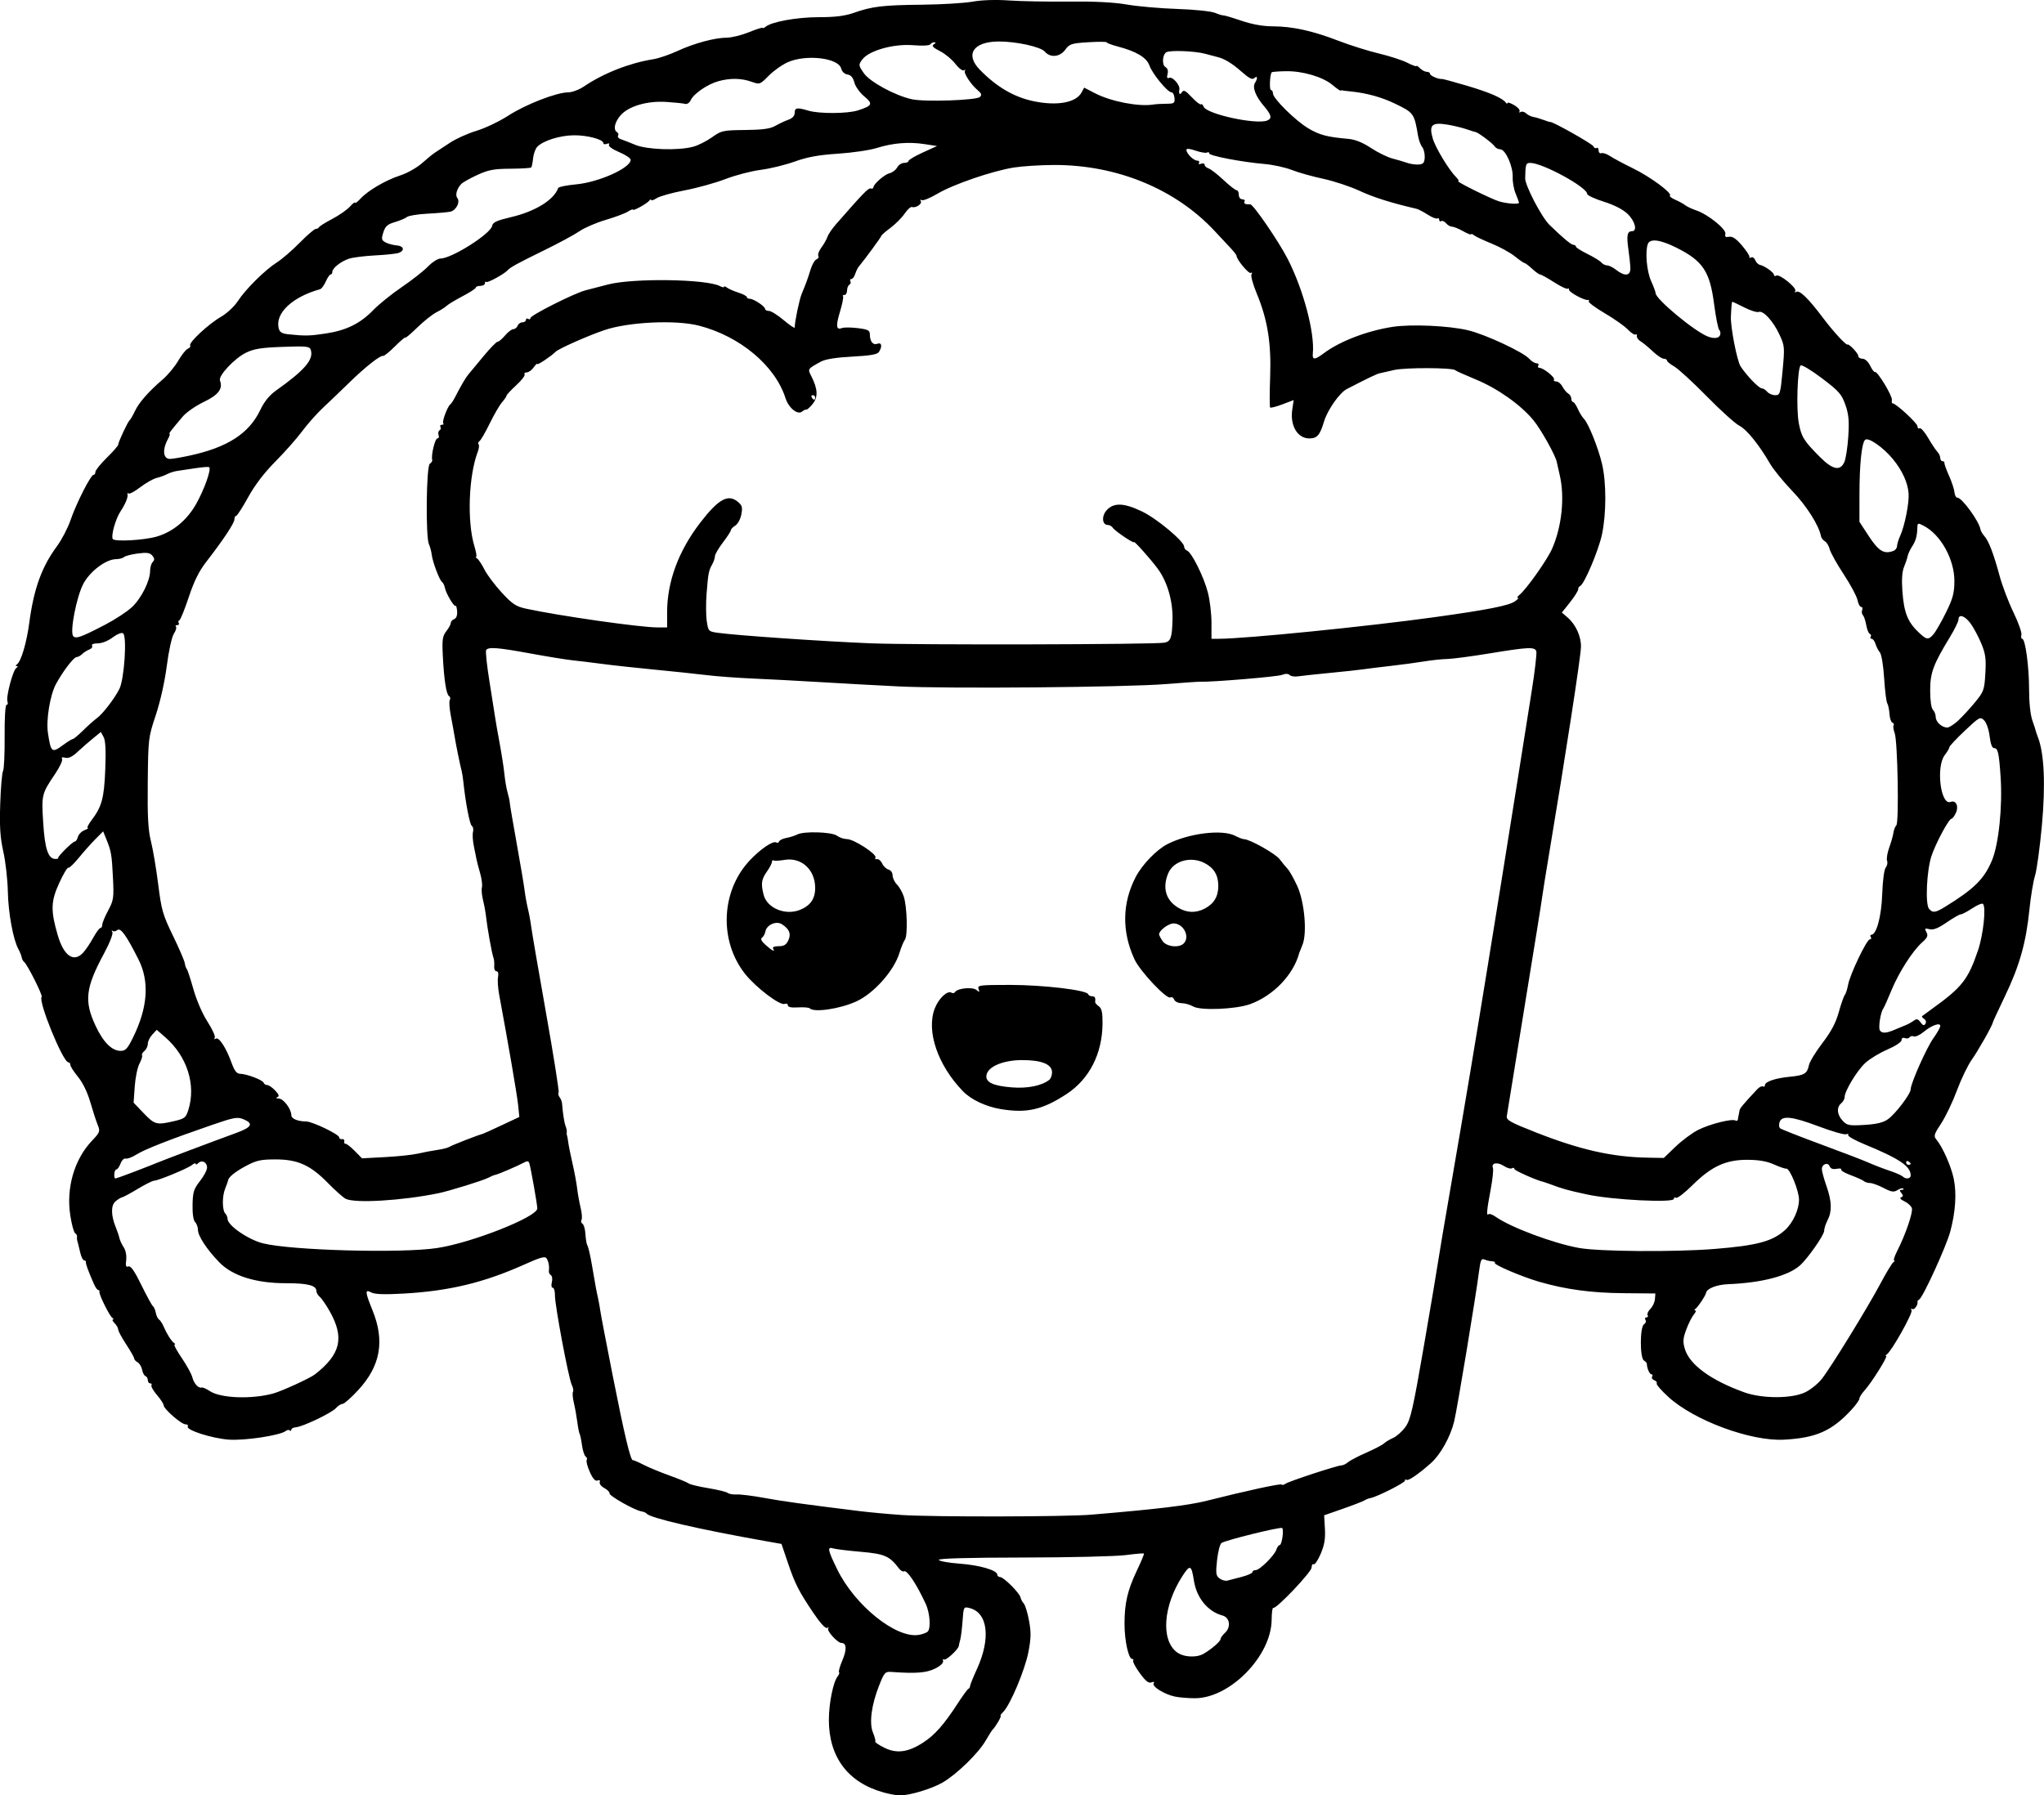 <?xml version="1.0" encoding="UTF-8" standalone="no"?>
<!-- Created with Inkscape (http://www.inkscape.org/) -->

<svg
   width="237.448mm"
   height="208.62mm"
   viewBox="0 0 237.448 208.62"
   version="1.1"
   id="svg5"
   xml:space="preserve"
   xmlns="http://www.w3.org/2000/svg"
   xmlns:svg="http://www.w3.org/2000/svg"><defs
     id="defs2" /><g
     id="layer1"
     transform="translate(11.857,-44.336)"><path
       style="fill:#000000;stroke-width:0.265"
       d="m 90.778,252.609 c -4.119,-1.134 -6.354,-4.108 -6.347,-8.444 0.003,-1.929 0.514,-4.432 1.033,-5.056 0.155,-0.187 0.221,-0.402 0.146,-0.477 -0.075,-0.075 0.101,-0.69 0.39,-1.366 0.531,-1.238 0.494,-2.02 -0.096,-2.02 -0.47,0 -1.782,-1.455 -1.546,-1.714 0.111,-0.122 0.059,-0.141 -0.115,-0.04 -0.202,0.116 -0.791,-0.521 -1.615,-1.744 -1.705,-2.532 -2.128,-3.366 -2.984,-5.894 l -0.717,-2.117 -1.814,-0.321 c -7.771,-1.375 -13.46,-2.69 -13.847,-3.201 -0.076,-0.1 -0.359,-0.22 -0.629,-0.266 -0.803,-0.138 -3.747,-1.806 -3.689,-2.091 0.029,-0.144 -0.243,-0.421 -0.605,-0.615 -0.362,-0.194 -0.6,-0.502 -0.53,-0.686 0.079,-0.207 -0.018,-0.278 -0.256,-0.187 -0.262,0.101 -0.545,-0.213 -0.895,-0.994 -0.281,-0.628 -0.444,-1.249 -0.363,-1.381 0.082,-0.132 0.028,-0.316 -0.119,-0.409 -0.147,-0.093 -0.338,-0.682 -0.425,-1.31 -0.087,-0.627 -0.211,-1.227 -0.276,-1.332 -0.065,-0.105 -0.186,-0.723 -0.27,-1.373 -0.084,-0.65 -0.264,-1.652 -0.401,-2.226 -0.137,-0.574 -0.182,-1.151 -0.101,-1.282 0.081,-0.131 0.018,-0.495 -0.141,-0.808 -0.368,-0.728 -1.975,-9.287 -1.957,-10.426 0.007,-0.473 -0.107,-0.86 -0.253,-0.86 -0.151,0 -0.197,-0.28 -0.105,-0.645 0.089,-0.355 0.039,-0.721 -0.111,-0.814 -0.15,-0.093 -0.255,-0.308 -0.234,-0.479 0.069,-0.555 -0.028,-1.097 -0.26,-1.464 -0.183,-0.288 -0.695,-0.15 -2.576,0.696 -4.688,2.108 -8.721,3.081 -14.019,3.382 -2.231,0.127 -3.365,0.089 -3.765,-0.125 -0.767,-0.411 -0.748,-0.101 0.133,2.073 1.45,3.581 0.926,6.473 -1.682,9.29 -0.804,0.868 -1.609,1.578 -1.789,1.578 -0.18,0 -0.529,0.222 -0.775,0.494 -0.516,0.57 -3.848,2.163 -4.65,2.223 -0.297,0.022 -0.54,0.154 -0.54,0.293 0,0.139 -0.078,0.174 -0.174,0.078 -0.096,-0.096 -0.304,-0.069 -0.463,0.06 -0.636,0.516 -4.797,1.147 -6.639,1.007 -1.977,-0.15 -5.001,-1.125 -4.75,-1.531 0.083,-0.134 -0.034,-0.244 -0.261,-0.244 -0.485,0 -2.525,-1.778 -2.541,-2.214 -0.006,-0.165 -0.358,-0.706 -0.783,-1.203 -0.425,-0.497 -0.71,-1.003 -0.635,-1.124 0.075,-0.122 0.011,-0.222 -0.143,-0.222 -0.154,0 -0.28,-0.169 -0.28,-0.375 0,-0.206 -0.12,-0.415 -0.267,-0.464 -0.147,-0.049 -0.323,-0.38 -0.392,-0.736 -0.069,-0.356 -0.305,-0.748 -0.527,-0.872 -0.221,-0.124 -0.402,-0.328 -0.402,-0.453 0,-0.126 -0.417,-0.861 -0.926,-1.634 -0.509,-0.773 -0.926,-1.549 -0.926,-1.724 0,-0.175 -0.187,-0.505 -0.416,-0.734 -0.229,-0.229 -0.318,-0.418 -0.198,-0.42 0.12,-0.002 0.09,-0.091 -0.066,-0.198 -0.341,-0.234 -1.585,-2.758 -1.498,-3.039 0.034,-0.109 -0.029,-0.198 -0.139,-0.198 -0.11,0 -0.342,-0.327 -0.516,-0.728 -0.676,-1.555 -0.955,-2.323 -0.914,-2.514 0.024,-0.109 -0.067,-0.198 -0.201,-0.198 -0.134,0 -0.336,-0.387 -0.448,-0.86 -0.295,-1.239 -0.294,-1.238 -0.365,-1.455 -0.035,-0.109 -0.044,-0.307 -0.019,-0.439 0.025,-0.132 -0.075,-0.315 -0.222,-0.405 -0.147,-0.091 -0.399,-1.015 -0.56,-2.054 -0.497,-3.204 0.459,-6.515 2.506,-8.677 0.943,-0.997 0.983,-1.105 0.677,-1.852 -0.179,-0.437 -0.565,-1.625 -0.858,-2.641 -0.327,-1.134 -0.877,-2.269 -1.426,-2.938 -0.491,-0.599 -0.893,-1.227 -0.893,-1.393 0,-0.167 -0.104,-0.303 -0.232,-0.303 -0.629,0 -3.547,-7.158 -3.1,-7.604 0.154,-0.154 -1.676,-3.794 -2.044,-4.064 -0.119,-0.087 -0.244,-0.325 -0.277,-0.529 -0.034,-0.204 -0.204,-0.63 -0.379,-0.948 -0.611,-1.11 -1.179,-4.206 -1.23,-6.699 -0.028,-1.382 -0.264,-3.466 -0.524,-4.63 -0.367,-1.641 -0.448,-2.894 -0.36,-5.571 0.062,-1.9 0.209,-3.609 0.326,-3.798 0.117,-0.189 0.2,-1.998 0.185,-4.02 -0.016,-2.156 0.077,-3.676 0.224,-3.676 0.138,0 0.185,-0.169 0.106,-0.377 -0.197,-0.514 0.63,-3.655 1.03,-3.909 0.177,-0.112 0.203,-0.208 0.057,-0.213 -0.165,-0.005 -0.16,-0.081 0.014,-0.202 0.481,-0.336 1.12,-2.49 1.431,-4.825 0.531,-3.978 1.442,-6.499 3.22,-8.91 0.555,-0.753 1.266,-2.122 1.58,-3.043 0.654,-1.919 2.344,-5.246 2.666,-5.246 0.119,0 0.217,-0.153 0.217,-0.341 0,-0.187 0.595,-0.927 1.323,-1.644 0.728,-0.717 1.323,-1.398 1.323,-1.514 0,-0.293 1.122,-2.689 1.335,-2.851 0.096,-0.073 0.371,-0.549 0.611,-1.058 0.472,-1.002 1.561,-2.241 3.254,-3.704 0.589,-0.509 1.392,-1.481 1.783,-2.159 0.391,-0.678 0.893,-1.302 1.114,-1.387 0.221,-0.085 0.341,-0.254 0.265,-0.376 -0.2,-0.324 2.152,-2.511 3.579,-3.328 0.687,-0.393 1.546,-1.194 1.953,-1.819 0.904,-1.391 3.178,-3.642 4.558,-4.514 0.573,-0.362 1.756,-1.383 2.628,-2.269 0.872,-0.886 1.715,-1.611 1.872,-1.611 0.157,0 0.326,-0.089 0.374,-0.198 0.049,-0.109 0.743,-0.543 1.543,-0.963 0.8,-0.421 1.723,-1.064 2.051,-1.43 0.327,-0.366 0.595,-0.57 0.595,-0.453 0,0.117 0.287,-0.097 0.637,-0.476 0.887,-0.957 2.932,-2.149 4.633,-2.701 0.789,-0.256 1.92,-0.895 2.514,-1.421 0.594,-0.526 1.266,-1.075 1.495,-1.22 0.229,-0.146 1.002,-0.655 1.718,-1.132 0.716,-0.477 2.114,-1.11 3.106,-1.405 0.992,-0.296 2.657,-1.089 3.698,-1.762 2.02,-1.307 5.609,-2.702 6.965,-2.708 0.453,-0.002 1.28,-0.313 1.838,-0.692 2.241,-1.521 5.283,-2.717 8.02,-3.153 0.636,-0.101 1.886,-0.524 2.778,-0.939 1.939,-0.902 4.397,-1.569 5.784,-1.569 0.554,0 1.72,-0.289 2.59,-0.643 0.87,-0.354 1.582,-0.577 1.582,-0.497 0,0.08 0.149,0.023 0.331,-0.127 0.707,-0.584 3.656,-1.114 6.199,-1.114 1.906,0 3.011,-0.139 4.068,-0.51 2.118,-0.744 3.357,-0.891 7.923,-0.939 2.256,-0.024 4.89,-0.183 5.854,-0.355 1.083,-0.193 2.7,-0.245 4.233,-0.138 1.364,0.096 4.494,0.153 6.954,0.127 2.974,-0.031 5.236,0.085 6.747,0.347 1.25,0.217 3.88,0.447 5.845,0.512 1.967,0.065 3.929,0.266 4.366,0.448 0.437,0.181 0.873,0.314 0.969,0.295 0.096,-0.019 1.04,0.259 2.097,0.619 1.265,0.43 2.517,0.655 3.661,0.658 2.288,0.006 4.648,0.525 7.639,1.68 1.342,0.518 3.452,1.183 4.688,1.476 1.237,0.294 2.724,0.777 3.305,1.073 0.581,0.297 1.057,0.469 1.057,0.383 0,-0.086 0.187,0.031 0.416,0.259 0.229,0.229 0.586,0.416 0.794,0.416 0.208,0 0.378,0.105 0.378,0.234 0,0.221 0.979,0.644 1.373,0.594 0.1,-0.013 1.407,0.341 2.904,0.785 2.658,0.79 4.125,1.426 4.517,1.959 0.107,0.146 0.196,0.169 0.198,0.051 0.002,-0.117 0.355,-0.006 0.783,0.247 0.429,0.253 0.708,0.576 0.621,0.717 -0.087,0.141 -0.031,0.178 0.125,0.081 0.156,-0.097 0.443,-0.026 0.636,0.158 0.194,0.183 0.576,0.372 0.849,0.419 0.273,0.047 0.809,0.204 1.191,0.349 0.382,0.145 0.726,0.251 0.766,0.235 0.226,-0.092 4.906,2.547 5.014,2.827 0.071,0.185 0.236,0.271 0.366,0.191 0.13,-0.081 0.237,0.049 0.237,0.288 0,0.239 0.149,0.382 0.331,0.318 0.182,-0.064 0.628,0.085 0.992,0.331 0.364,0.246 1.558,0.886 2.654,1.421 2.011,0.982 4.599,2.886 4.312,3.173 -0.086,0.085 0.187,0.302 0.606,0.481 0.419,0.179 0.94,0.464 1.159,0.634 0.218,0.17 0.8,0.444 1.292,0.609 1.359,0.456 3.52,2.2 3.382,2.729 -0.086,0.329 0.024,0.416 0.429,0.338 0.386,-0.074 0.822,0.219 1.491,1.003 0.52,0.609 0.913,1.211 0.873,1.336 -0.04,0.126 0.05,0.153 0.201,0.06 0.15,-0.093 0.362,0.047 0.47,0.311 0.108,0.264 0.354,0.513 0.546,0.552 0.548,0.114 1.635,0.888 1.635,1.164 0,0.137 0.121,0.175 0.269,0.083 0.369,-0.228 2.422,1.435 2.205,1.787 -0.101,0.164 -0.05,0.205 0.123,0.099 0.374,-0.231 1.436,0.805 3.086,3.012 1.155,1.545 2.705,3.233 2.858,3.113 0.16,-0.125 1.249,1.018 1.249,1.312 0,0.186 0.223,0.338 0.496,0.338 0.292,0 0.658,0.334 0.889,0.812 0.216,0.446 0.467,0.774 0.556,0.728 0.27,-0.139 2.044,2.792 1.966,3.248 -0.039,0.233 -0.005,0.411 0.077,0.397 0.33,-0.057 2.894,2.3 2.894,2.66 0,0.213 0.112,0.318 0.25,0.234 0.137,-0.085 0.58,0.414 0.983,1.109 0.403,0.695 0.886,1.421 1.073,1.613 0.187,0.192 0.34,0.52 0.34,0.728 0,0.208 0.119,0.378 0.265,0.378 0.146,0 0.245,0.089 0.221,0.198 -0.024,0.109 0.217,0.78 0.535,1.491 0.318,0.711 0.602,1.574 0.63,1.918 0.029,0.344 0.184,0.626 0.347,0.626 0.519,0 2.512,2.737 2.666,3.661 0.032,0.195 0.236,0.552 0.454,0.794 0.513,0.571 1.082,2.055 1.779,4.638 0.309,1.145 1.032,3.05 1.606,4.233 0.574,1.183 0.991,2.36 0.926,2.615 -0.065,0.255 -0.022,0.463 0.095,0.463 0.36,0 0.796,3.218 0.796,5.875 0,1.538 0.151,2.953 0.386,3.62 0.213,0.602 0.383,1.123 0.378,1.158 -0.004,0.034 0.119,0.398 0.275,0.808 0.724,1.905 0.881,5.494 0.448,10.235 -0.233,2.547 -0.591,5.166 -0.796,5.821 -0.205,0.655 -0.5,2.441 -0.655,3.969 -0.388,3.82 -1.14,6.489 -2.818,9.994 -0.785,1.64 -1.432,3.04 -1.437,3.11 -0.024,0.312 -1.7,3.275 -2.447,4.325 -0.453,0.637 -1.226,2.244 -1.719,3.572 -0.493,1.328 -1.317,3.051 -1.831,3.828 -0.821,1.241 -0.89,1.467 -0.564,1.852 0.725,0.856 1.723,3.105 2.026,4.566 0.354,1.705 0.209,3.875 -0.412,6.174 -0.456,1.689 -3.145,7.575 -3.587,7.852 -0.142,0.089 -0.24,0.208 -0.219,0.265 0.12,0.311 -0.357,1 -0.592,0.854 -0.163,-0.101 -0.199,-0.044 -0.088,0.136 0.184,0.298 -2.298,4.735 -2.869,5.128 -0.155,0.107 -0.195,0.196 -0.089,0.198 0.247,0.005 -1.691,3.098 -2.494,3.982 -0.335,0.369 -0.609,0.804 -0.609,0.967 0,0.163 -0.425,0.754 -0.944,1.314 -2.266,2.443 -4.07,3.243 -7.787,3.453 -3.85,0.218 -10.456,-2.219 -13.461,-4.966 -0.818,-0.747 -1.428,-1.453 -1.356,-1.569 0.072,-0.116 -0.055,-0.282 -0.282,-0.369 -0.227,-0.087 -0.338,-0.278 -0.247,-0.425 0.091,-0.147 0.052,-0.266 -0.085,-0.266 -0.215,0 -0.528,-0.729 -0.53,-1.233 -2.7e-4,-0.089 -0.154,-0.258 -0.342,-0.374 -0.48,-0.297 -0.471,-3.903 0.011,-4.201 0.194,-0.12 0.271,-0.351 0.171,-0.512 -0.1,-0.162 -0.049,-0.294 0.114,-0.294 0.163,0 0.225,-0.115 0.138,-0.255 -0.087,-0.14 0.057,-0.469 0.318,-0.731 0.262,-0.262 0.5,-0.772 0.529,-1.134 l 0.053,-0.658 -3.76,-0.035 c -3.701,-0.034 -6.643,-0.433 -9.714,-1.318 -1.976,-0.569 -5.305,-1.983 -5.173,-2.197 0.059,-0.096 -0.092,-0.182 -0.336,-0.192 -0.244,-0.01 -0.636,-0.102 -0.871,-0.203 -0.352,-0.153 -0.459,0.062 -0.608,1.219 -0.398,3.089 -2.546,16.058 -2.911,17.582 -0.431,1.796 -1.591,3.871 -2.725,4.876 -1.433,1.27 -2.638,2.092 -2.811,1.919 -0.096,-0.096 -0.175,-0.054 -0.175,0.094 0,0.251 -3.328,1.925 -4.043,2.034 -0.177,0.027 -0.476,0.145 -0.665,0.263 -0.188,0.118 -1.319,0.556 -2.514,0.974 l -2.171,0.76 0.088,1.564 c 0.066,1.172 -0.058,1.903 -0.494,2.918 -0.32,0.745 -0.688,1.289 -0.816,1.21 -0.128,-0.079 -0.234,0.088 -0.234,0.371 0,0.523 -4.15,4.89 -4.463,4.697 -0.092,-0.057 -0.174,0.57 -0.183,1.393 -0.044,4.206 -4.842,9.103 -8.919,9.103 -0.774,0 -1.819,-0.087 -2.322,-0.194 -1.218,-0.258 -2.683,-1.167 -2.461,-1.527 0.113,-0.183 0.017,-0.225 -0.266,-0.117 -0.322,0.124 -0.689,-0.169 -1.345,-1.073 -0.496,-0.684 -0.845,-1.335 -0.775,-1.448 0.07,-0.113 0.019,-0.205 -0.112,-0.205 -0.423,0 -0.888,-2.117 -0.89,-4.06 -0.003,-2.42 0.349,-3.936 1.454,-6.248 0.487,-1.02 0.847,-1.894 0.8,-1.942 -0.048,-0.048 -1.012,0.035 -2.143,0.183 -1.131,0.148 -6.491,0.275 -11.912,0.281 -6.447,0.008 -9.826,0.103 -9.768,0.276 0.048,0.146 1.149,0.344 2.447,0.44 2.321,0.172 4.344,0.77 4.344,1.283 0,0.144 0.149,0.265 0.331,0.27 0.419,0.011 2.253,1.847 2.364,2.366 0.046,0.215 0.218,0.536 0.382,0.714 0.164,0.178 0.438,1.074 0.608,1.991 0.251,1.352 0.237,2.044 -0.076,3.663 -0.4,2.067 -2.108,6.125 -2.918,6.934 -0.255,0.255 -0.393,0.463 -0.306,0.463 0.152,0 -0.612,1.318 -0.92,1.587 -0.083,0.073 -0.46,0.668 -0.839,1.323 -0.831,1.439 -3.344,3.881 -4.976,4.833 -1.268,0.741 -3.905,1.528 -5.017,1.499 -0.37,-0.01 -1.208,-0.165 -1.863,-0.346 z m 4.572,-5.769 c 1.372,-0.881 2.447,-2.095 4.058,-4.583 0.565,-0.873 1.117,-1.627 1.226,-1.676 0.109,-0.049 0.198,-0.194 0.198,-0.324 0,-0.13 0.361,-1.024 0.802,-1.988 1.63,-3.559 1.27,-6.548 -0.853,-7.081 -0.69,-0.173 -0.699,-0.156 -0.818,1.478 -0.066,0.909 -0.186,1.891 -0.267,2.182 -0.081,0.291 -0.156,0.62 -0.167,0.73 -0.04,0.401 -1.532,1.772 -1.721,1.582 -0.107,-0.107 -0.155,-0.024 -0.107,0.186 0.053,0.228 -0.335,0.586 -0.97,0.893 -0.998,0.483 -2.234,0.575 -5.022,0.371 -0.731,-0.053 -0.834,0.056 -1.409,1.497 -0.925,2.315 -1.208,4.445 -0.741,5.564 0.209,0.5 0.325,0.963 0.259,1.029 -0.066,0.066 0.39,0.379 1.015,0.696 1.442,0.73 2.767,0.567 4.517,-0.556 z m 32.624,-10.347 c 0.926,-0.54 1.962,-1.442 1.962,-1.707 0,-0.138 0.22,-0.451 0.49,-0.695 0.751,-0.679 0.596,-1.808 -0.28,-2.042 -1.682,-0.449 -2.991,-2.04 -3.302,-4.016 -0.298,-1.893 -0.449,-1.951 -1.368,-0.519 -2.197,3.424 -2.489,7.335 -0.654,8.778 0.773,0.608 2.289,0.705 3.152,0.201 z m -32.055,-2.578 c 0.379,-0.379 0.25,-2.17 -0.231,-3.205 -1.097,-2.363 -2.196,-4.003 -2.541,-3.791 -0.119,0.074 -0.376,-0.076 -0.571,-0.334 -1.097,-1.445 -1.668,-1.694 -4.447,-1.935 -1.486,-0.129 -2.926,-0.306 -3.201,-0.393 -0.71,-0.225 -0.635,0.162 0.469,2.426 2.048,4.2 6.839,8.055 9.474,7.624 0.432,-0.071 0.904,-0.247 1.048,-0.391 z m 36.465,-6.348 c 0.691,-0.18 1.257,-0.431 1.257,-0.557 0,-0.127 0.167,-0.23 0.37,-0.23 0.471,0 2.195,-1.711 2.412,-2.394 0.09,-0.284 0.262,-0.517 0.382,-0.517 0.255,0 0.513,-1.837 0.279,-1.982 -0.245,-0.151 -6.687,1.446 -7.051,1.748 -0.177,0.147 -0.406,1.053 -0.509,2.014 -0.163,1.52 -0.124,1.793 0.298,2.102 0.267,0.195 0.669,0.307 0.895,0.249 0.226,-0.058 0.976,-0.253 1.668,-0.432 z m -17.473,-7.23 c 7.679,-0.643 11.298,-1.079 13.438,-1.621 4.487,-1.135 8.532,-2.014 8.664,-1.882 0.083,0.083 0.281,0.048 0.44,-0.079 0.339,-0.27 6.052,-2.147 6.533,-2.147 0.181,0 0.517,-0.163 0.746,-0.363 0.23,-0.199 1.192,-0.702 2.138,-1.117 0.946,-0.415 1.866,-0.896 2.045,-1.068 0.179,-0.172 0.661,-0.462 1.072,-0.644 0.411,-0.182 1.054,-0.759 1.429,-1.282 0.592,-0.826 0.876,-2.078 2.164,-9.55 0.815,-4.729 1.538,-9.023 1.606,-9.541 0.068,-0.518 0.792,-4.804 1.61,-9.525 1.378,-7.958 2.817,-16.557 4.115,-24.59 0.294,-1.819 0.997,-6.165 1.562,-9.657 0.565,-3.493 1.45,-9.029 1.967,-12.303 0.516,-3.274 1.249,-7.896 1.628,-10.271 0.379,-2.375 0.624,-4.488 0.544,-4.696 -0.198,-0.515 -0.921,-0.481 -5.417,0.257 -2.13,0.35 -4.349,0.642 -4.931,0.651 -0.582,0.008 -1.773,0.133 -2.646,0.277 -0.873,0.144 -2.659,0.384 -3.969,0.533 -1.31,0.149 -2.738,0.326 -3.175,0.392 -0.437,0.066 -2.163,0.253 -3.836,0.415 -1.673,0.162 -3.353,0.343 -3.732,0.401 -0.379,0.058 -0.807,-0.012 -0.952,-0.157 -0.17,-0.17 -0.487,-0.174 -0.898,-0.01 -0.526,0.209 -8.166,0.845 -9.499,0.791 -0.218,-0.009 -2.004,0.113 -3.969,0.272 -4.664,0.376 -25.328,0.556 -31.089,0.271 -2.474,-0.122 -6.582,-0.348 -9.128,-0.502 -2.547,-0.154 -6.059,-0.34 -7.805,-0.413 -1.746,-0.073 -4.187,-0.256 -5.424,-0.406 -1.237,-0.15 -3.975,-0.439 -6.085,-0.641 -2.11,-0.203 -4.789,-0.495 -5.953,-0.651 -1.164,-0.155 -2.712,-0.344 -3.44,-0.419 -0.728,-0.075 -2.92,-0.43 -4.872,-0.788 -3.851,-0.707 -4.933,-0.79 -5.176,-0.397 -0.087,0.14 0.087,1.777 0.387,3.638 0.3,1.861 0.595,3.74 0.658,4.177 0.062,0.437 0.301,1.806 0.531,3.043 0.23,1.237 0.478,2.844 0.551,3.572 0.073,0.728 0.237,1.68 0.365,2.117 0.128,0.437 0.243,0.972 0.255,1.191 0.012,0.218 0.377,2.361 0.81,4.763 0.433,2.401 0.844,4.842 0.913,5.424 0.069,0.582 0.24,1.535 0.381,2.117 0.141,0.582 0.316,1.535 0.389,2.117 0.073,0.582 0.85,5.1 1.726,10.04 0.876,4.94 1.531,9.082 1.455,9.206 -0.076,0.123 -0.025,0.368 0.113,0.543 0.138,0.176 0.266,0.498 0.284,0.716 0.101,1.243 0.268,2.3 0.421,2.672 0.096,0.233 0.154,0.531 0.13,0.661 -0.025,0.131 -0.015,0.297 0.021,0.37 0.036,0.073 0.101,0.43 0.145,0.794 0.044,0.364 0.266,1.471 0.494,2.459 0.228,0.989 0.472,2.299 0.542,2.91 0.07,0.612 0.252,1.626 0.404,2.254 0.152,0.628 0.199,1.266 0.105,1.419 -0.094,0.152 -0.043,0.357 0.115,0.454 0.157,0.097 0.312,0.65 0.344,1.227 0.032,0.578 0.137,1.169 0.235,1.315 0.098,0.146 0.33,1.158 0.516,2.249 0.448,2.626 0.5,2.906 0.708,3.836 0.098,0.437 0.215,1.091 0.261,1.455 0.046,0.364 0.694,3.757 1.442,7.541 1.368,6.926 2.081,9.916 2.349,9.851 0.08,-0.02 0.621,0.212 1.203,0.514 0.582,0.303 1.947,0.869 3.033,1.259 1.086,0.39 2.098,0.808 2.249,0.928 0.151,0.121 1.167,0.366 2.258,0.545 1.091,0.179 2.112,0.428 2.268,0.553 0.156,0.125 0.632,0.207 1.058,0.182 0.426,-0.025 1.847,0.152 3.156,0.393 2.142,0.395 4.488,0.72 11.113,1.541 1.164,0.144 3.367,0.347 4.895,0.451 3.562,0.242 19.002,0.216 22.016,-0.036 z m -10.506,-47.124 c -1.734,-0.29 -3.444,-1.096 -4.39,-2.07 -2.931,-3.019 -4.29,-6.986 -3.289,-9.606 0.454,-1.189 1.473,-2.15 1.96,-1.849 0.142,0.088 0.324,0.052 0.406,-0.08 0.273,-0.442 2.018,-0.618 2.472,-0.248 0.366,0.298 0.402,0.281 0.253,-0.117 -0.16,-0.428 0.119,-0.463 3.657,-0.463 3.849,0 8.904,0.599 9.073,1.074 0.049,0.137 0.257,0.248 0.463,0.248 0.333,0 0.416,0.16 0.357,0.686 -0.01,0.086 0.182,0.303 0.427,0.481 0.34,0.249 0.441,0.725 0.428,2.026 -0.033,3.491 -1.532,6.426 -4.167,8.158 -2.799,1.84 -4.635,2.262 -7.651,1.758 z m 5.622,-3.394 c 0.182,-0.14 0.331,-0.535 0.331,-0.877 0,-0.942 -1.197,-1.43 -3.493,-1.425 -2.215,0.005 -3.985,0.764 -4.13,1.771 -0.117,0.809 0.79,1.233 2.993,1.403 1.789,0.138 3.42,-0.193 4.299,-0.871 z m -27.812,-8.313 c -0.102,-0.102 -0.717,-0.152 -1.367,-0.112 -0.774,0.048 -1.182,-0.035 -1.182,-0.24 0,-0.172 -0.173,-0.246 -0.385,-0.165 -0.543,0.208 -3.349,-1.927 -4.583,-3.488 -3.021,-3.821 -2.812,-9.548 0.479,-13.118 1.239,-1.344 2.761,-2.389 3.139,-2.155 0.136,0.084 0.288,0.03 0.338,-0.12 0.05,-0.15 0.436,-0.335 0.857,-0.411 0.422,-0.076 0.978,-0.252 1.237,-0.391 0.758,-0.406 4.033,-0.309 4.622,0.136 0.282,0.214 0.813,0.392 1.179,0.397 0.802,0.01 3.518,1.779 3.292,2.144 -0.088,0.142 -0.007,0.226 0.181,0.186 0.187,-0.04 0.459,0.188 0.605,0.506 0.145,0.318 0.477,0.635 0.737,0.703 0.265,0.069 0.473,0.368 0.473,0.678 0,0.305 0.224,0.778 0.499,1.052 0.274,0.274 0.631,0.901 0.794,1.394 0.391,1.184 0.482,4.567 0.135,5.024 -0.151,0.198 -0.438,0.896 -0.639,1.551 -0.636,2.075 -2.979,4.703 -5.022,5.631 -1.894,0.86 -4.884,1.303 -5.388,0.799 z m -4.269,-6.959 c -0.096,-0.155 0.176,-0.265 0.652,-0.265 0.619,0 0.89,-0.164 1.126,-0.682 0.344,-0.755 0.134,-1.288 -0.736,-1.865 -0.655,-0.435 -1.781,0.051 -1.929,0.834 -0.054,0.287 -0.234,0.614 -0.399,0.726 -0.202,0.137 -0.058,0.418 0.442,0.86 0.772,0.683 1.127,0.847 0.845,0.392 z m 3.092,-4.473 c 1.232,-0.481 1.803,-1.292 1.803,-2.559 0,-2.131 -1.605,-3.596 -3.572,-3.26 -0.582,0.099 -1.148,0.127 -1.257,0.061 -0.109,-0.066 -0.198,0.015 -0.198,0.178 0,0.164 -0.268,0.677 -0.596,1.14 -0.626,0.885 -0.695,1.396 -0.363,2.683 0.396,1.533 2.496,2.416 4.182,1.757 z m 45.724,11.215 c -0.364,-0.211 -0.976,-0.386 -1.361,-0.388 -0.387,-0.002 -0.77,-0.188 -0.858,-0.418 -0.087,-0.228 -0.281,-0.338 -0.431,-0.246 -0.422,0.261 -3.525,-3.029 -4.173,-4.423 -1.496,-3.222 -1.443,-6.565 0.154,-9.602 0.755,-1.436 2.419,-3.154 3.678,-3.796 2.47,-1.26 6.365,-1.739 7.849,-0.965 0.417,0.217 0.884,0.395 1.037,0.395 0.666,0 3.669,1.691 4.149,2.336 0.29,0.389 0.703,0.891 0.919,1.117 0.216,0.225 0.718,1.118 1.116,1.984 0.852,1.855 1.171,5.504 0.599,6.866 -0.183,0.437 -0.349,0.853 -0.368,0.926 -0.675,2.539 -3.035,4.988 -5.731,5.948 -1.665,0.593 -5.734,0.757 -6.582,0.265 z m -1.111,-7.324 c 0.771,-0.771 -0.018,-2.328 -1.179,-2.328 -0.588,0 -1.679,0.821 -1.679,1.264 0,0.113 0.185,0.47 0.412,0.794 0.459,0.656 1.901,0.815 2.446,0.271 z m 2.431,-4.047 c 1.082,-0.56 1.59,-1.406 1.59,-2.647 0,-1.242 -0.508,-2.088 -1.59,-2.647 -1.609,-0.832 -3.629,-0.26 -4.233,1.198 -0.693,1.673 -0.28,3.108 1.144,3.976 1.01,0.616 2.052,0.657 3.089,0.121 z M 19.869,206.261 c 1.001,-0.272 4.297,-1.784 4.873,-2.235 2.983,-2.337 3.43,-4.25 1.708,-7.312 -0.42,-0.747 -0.942,-1.506 -1.159,-1.686 -0.217,-0.18 -0.395,-0.488 -0.395,-0.683 0,-0.649 -0.997,-0.903 -3.541,-0.903 -3.507,0 -6.211,-0.851 -7.747,-2.439 -1.446,-1.494 -2.47,-3.055 -2.47,-3.763 0,-0.314 -0.149,-0.72 -0.331,-0.902 -0.204,-0.205 -0.317,-0.978 -0.295,-2.027 0.031,-1.471 0.145,-1.834 0.86,-2.737 0.453,-0.572 0.824,-1.279 0.824,-1.57 0,-0.628 -0.607,-0.931 -1.026,-0.512 -0.163,0.163 -0.297,0.199 -0.297,0.079 0,-0.12 -0.189,-0.061 -0.42,0.131 -0.475,0.394 -3.947,1.832 -4.426,1.833 -0.172,2.7e-4 -1.011,0.422 -1.864,0.936 -0.853,0.514 -1.682,0.961 -1.842,0.992 -0.16,0.031 -0.509,0.248 -0.775,0.483 -0.535,0.471 -0.514,1.621 0.054,3.013 0.178,0.437 0.365,0.993 0.414,1.237 0.049,0.244 0.272,0.721 0.494,1.061 0.239,0.365 0.359,0.978 0.293,1.5 -0.086,0.682 -0.026,0.849 0.264,0.738 0.265,-0.102 0.707,0.534 1.501,2.158 0.619,1.266 1.222,2.371 1.341,2.454 0.119,0.084 0.269,0.432 0.335,0.774 0.066,0.342 0.234,0.693 0.374,0.78 0.14,0.086 0.38,0.452 0.535,0.813 0.368,0.86 0.878,1.666 1.208,1.909 0.146,0.107 0.171,0.196 0.056,0.198 -0.115,0.002 0.266,0.703 0.846,1.557 0.58,0.854 1.132,1.861 1.226,2.238 0.182,0.726 0.707,1.3 1.084,1.187 0.124,-0.037 0.552,0.15 0.951,0.416 1.239,0.828 4.831,0.966 7.345,0.282 z m 177.975,-0.14 c 0.625,-0.302 1.492,-1 1.928,-1.55 1.054,-1.331 5.345,-8.311 6.842,-11.13 0.657,-1.237 1.324,-2.336 1.482,-2.443 0.158,-0.107 0.196,-0.196 0.084,-0.198 -0.112,-0.002 0.05,-0.502 0.361,-1.111 0.964,-1.889 1.852,-4.486 1.699,-4.967 -0.08,-0.253 -0.471,-0.613 -0.869,-0.799 -0.439,-0.206 -0.589,-0.388 -0.381,-0.463 0.263,-0.095 0.27,-0.209 0.034,-0.494 -0.237,-0.286 -0.23,-0.371 0.033,-0.371 0.188,0 0.273,-0.068 0.19,-0.151 -0.083,-0.083 -0.386,-0.004 -0.673,0.176 -0.435,0.272 -0.707,0.231 -1.621,-0.246 -0.604,-0.315 -1.309,-0.573 -1.567,-0.573 -0.257,0 -0.581,-0.099 -0.719,-0.221 -0.138,-0.121 -0.818,-0.429 -1.51,-0.684 -0.692,-0.255 -1.202,-0.555 -1.132,-0.667 0.069,-0.112 -0.167,-0.148 -0.524,-0.08 -0.429,0.082 -0.704,-0.015 -0.808,-0.286 -0.2,-0.52 -0.907,-0.27 -0.907,0.321 0,0.244 0.238,1.121 0.529,1.949 0.63,1.791 0.668,2.966 0.131,3.996 -0.217,0.417 -0.395,0.969 -0.395,1.228 0,0.492 -1.922,3.237 -2.825,4.034 -1.37,1.209 -4.437,2.008 -8.309,2.163 -1.349,0.054 -2.506,0.508 -2.584,1.014 -0.049,0.312 -0.922,1.628 -1.224,1.845 -0.149,0.107 -0.163,0.196 -0.031,0.198 0.132,0.002 0.059,0.212 -0.162,0.467 -0.221,0.255 -0.614,1.032 -0.874,1.728 -0.394,1.056 -0.422,1.434 -0.168,2.282 0.549,1.832 3.045,3.65 6.918,5.039 2.069,0.742 5.512,0.738 7.054,-0.009 z M 38.919,189.355 c 4.031,-0.608 11.642,-3.616 11.642,-4.601 0,-0.455 -0.763,-4.764 -0.934,-5.275 -0.081,-0.241 -0.247,-0.262 -0.582,-0.075 -0.668,0.372 -3.039,1.392 -3.368,1.448 -0.152,0.026 -0.514,0.176 -0.805,0.334 -0.58,0.314 -4.557,1.548 -5.821,1.805 -4.254,0.867 -9.727,1.19 -10.766,0.634 -0.3,-0.16 -1.22,-0.982 -2.046,-1.826 -2.036,-2.081 -3.505,-2.743 -6.088,-2.743 -1.723,0 -2.226,0.112 -3.464,0.776 -1.282,0.687 -2.021,1.297 -2.06,1.703 -0.007,0.073 -0.156,0.489 -0.331,0.926 -0.362,0.904 -0.346,2.521 0.029,2.897 0.139,0.139 0.252,0.412 0.252,0.609 0,0.754 2.387,2.405 4.101,2.838 3.29,0.83 16.079,1.179 20.241,0.551 z m 148.351,0.11 c 4.987,-0.401 6.785,-0.882 8.242,-2.206 0.915,-0.831 1.629,-2.389 1.618,-3.53 -0.01,-1.063 -1.086,-3.683 -1.478,-3.599 -0.128,0.027 -0.768,-0.191 -1.423,-0.486 -0.83,-0.373 -1.765,-0.537 -3.087,-0.542 -2.51,-0.009 -4.181,0.76 -6.375,2.935 -0.911,0.903 -1.774,1.57 -1.918,1.481 -0.144,-0.089 -0.262,-0.032 -0.262,0.127 0,0.48 -7.144,0.118 -10.054,-0.51 -2.317,-0.5 -2.87,-0.655 -4.366,-1.221 -0.291,-0.11 -0.589,-0.213 -0.661,-0.228 -0.797,-0.163 -3.44,-1.333 -3.44,-1.522 0,-0.136 -0.124,-0.171 -0.276,-0.077 -0.152,0.094 -0.578,-0.027 -0.947,-0.269 -0.747,-0.489 -1.492,-0.36 -1.269,0.22 0.079,0.206 -0.042,1.355 -0.269,2.553 -0.445,2.347 -0.51,3.098 -0.244,2.832 0.093,-0.093 0.48,0.05 0.86,0.318 1.736,1.222 6.663,3.063 9.645,3.604 2.339,0.424 11.079,0.491 15.704,0.119 z M 3.84,180.45 c 1.177,-0.451 2.377,-0.923 2.668,-1.048 0.621,-0.266 6.676,-2.548 9.062,-3.416 1.825,-0.664 2.06,-1.098 0.86,-1.595 -0.708,-0.293 -1.102,-0.223 -3.638,0.652 -4.909,1.692 -7.818,2.831 -8.787,3.44 -0.515,0.323 -1.084,0.537 -1.265,0.476 -0.181,-0.062 -0.446,0.195 -0.589,0.571 -0.143,0.376 -0.356,0.683 -0.474,0.683 -0.118,0 -0.233,0.238 -0.255,0.529 -0.022,0.291 0.032,0.529 0.12,0.529 0.088,0 1.122,-0.369 2.299,-0.821 z m 206.265,0.46 c 0,-1.058 -1.315,-1.944 -5.358,-3.607 -1.128,-0.464 -1.985,-0.95 -1.904,-1.08 0.081,-0.13 -0.025,-0.171 -0.236,-0.09 -0.21,0.081 -1.667,-0.338 -3.237,-0.93 -3.065,-1.155 -4.246,-1.276 -4.504,-0.463 -0.087,0.275 -0.057,0.589 0.066,0.699 0.124,0.11 2.249,0.947 4.723,1.86 2.474,0.913 4.99,1.879 5.592,2.148 0.602,0.268 1.674,0.681 2.381,0.918 0.708,0.236 1.4,0.537 1.538,0.668 0.379,0.36 0.939,0.287 0.939,-0.122 z m 0,-1.343 c 0,-0.064 -0.119,-0.19 -0.265,-0.28 -0.146,-0.09 -0.265,-0.037 -0.265,0.117 0,0.154 0.119,0.28 0.265,0.28 0.146,0 0.265,-0.052 0.265,-0.117 z M 36.67,178.389 c 0.582,-0.141 1.594,-0.335 2.249,-0.43 0.655,-0.095 1.31,-0.263 1.455,-0.372 0.219,-0.165 3.401,-1.404 3.836,-1.495 0.073,-0.015 1.061,-0.463 2.197,-0.996 l 2.065,-0.969 -0.14,-1.389 c -0.117,-1.163 -1.13,-7.06 -2.203,-12.831 -0.142,-0.763 -0.201,-1.686 -0.131,-2.051 0.078,-0.407 0.005,-0.663 -0.188,-0.663 -0.173,0 -0.288,-0.268 -0.256,-0.595 0.032,-0.327 -0.01,-0.774 -0.092,-0.992 -0.179,-0.471 -0.714,-3.449 -0.856,-4.763 -0.055,-0.509 -0.214,-1.375 -0.353,-1.925 -0.139,-0.549 -0.196,-1.216 -0.127,-1.482 0.07,-0.266 -0.025,-1.007 -0.21,-1.647 -0.185,-0.64 -0.369,-1.342 -0.409,-1.56 -0.04,-0.218 -0.181,-0.914 -0.314,-1.546 -0.133,-0.632 -0.179,-1.388 -0.103,-1.681 0.076,-0.293 0.013,-0.61 -0.14,-0.705 -0.243,-0.15 -0.736,-2.733 -0.991,-5.197 -0.045,-0.437 -0.131,-0.972 -0.191,-1.191 -0.163,-0.595 -0.692,-3.197 -0.834,-4.101 -0.069,-0.437 -0.258,-1.48 -0.422,-2.318 -0.163,-0.838 -0.216,-1.655 -0.117,-1.816 0.099,-0.16 0.056,-0.368 -0.095,-0.461 -0.322,-0.199 -0.59,-1.992 -0.726,-4.847 -0.081,-1.707 -0.014,-2.138 0.418,-2.688 0.283,-0.36 0.515,-0.788 0.515,-0.952 0,-0.164 0.179,-0.366 0.399,-0.45 0.248,-0.095 0.377,-0.438 0.341,-0.906 -0.032,-0.414 -0.111,-0.699 -0.177,-0.633 -0.165,0.165 -1.116,-1.435 -1.242,-2.087 -0.056,-0.291 -0.205,-0.598 -0.331,-0.682 -0.297,-0.197 -1.106,-2.343 -1.204,-3.195 -0.042,-0.364 -0.186,-0.899 -0.32,-1.19 -0.4,-0.868 -0.312,-9.106 0.101,-9.361 0.19,-0.117 0.314,-0.321 0.276,-0.453 -0.148,-0.518 0.328,-2.489 0.601,-2.489 0.159,0 0.223,-0.175 0.141,-0.388 -0.082,-0.214 -0.033,-0.46 0.108,-0.547 0.142,-0.087 0.189,-0.27 0.105,-0.405 -0.084,-0.135 -0.006,-0.246 0.172,-0.246 0.178,0 0.25,-0.075 0.158,-0.166 -0.175,-0.175 0.491,-1.965 0.821,-2.206 0.106,-0.078 0.346,-0.439 0.533,-0.803 0.686,-1.339 1.246,-2.297 1.557,-2.665 0.175,-0.208 0.957,-1.151 1.738,-2.097 0.78,-0.946 1.53,-1.716 1.665,-1.712 0.136,0.004 0.525,-0.323 0.865,-0.728 0.34,-0.404 0.774,-0.735 0.964,-0.735 0.19,0 0.414,-0.179 0.497,-0.397 0.084,-0.218 0.335,-0.397 0.557,-0.397 0.223,0 0.405,-0.126 0.405,-0.28 0,-0.154 0.119,-0.207 0.265,-0.117 0.146,0.09 0.265,0.044 0.265,-0.102 0,-0.316 5.078,-2.875 6.373,-3.212 0.497,-0.129 1.677,-0.436 2.623,-0.682 2.939,-0.763 11.473,-0.639 13.022,0.19 0.26,0.139 0.472,0.174 0.472,0.079 0,-0.096 0.149,-0.056 0.331,0.088 0.182,0.144 0.777,0.406 1.323,0.582 0.546,0.176 0.992,0.41 0.992,0.52 0,0.11 0.152,0.2 0.339,0.2 0.449,0 1.778,0.88 1.778,1.177 0,0.129 0.201,0.234 0.446,0.234 0.245,0 1.019,0.483 1.72,1.074 0.701,0.591 1.274,0.978 1.275,0.86 0.005,-0.698 0.535,-3.246 0.814,-3.918 0.182,-0.437 0.351,-0.853 0.375,-0.926 0.025,-0.073 0.115,-0.311 0.201,-0.529 0.086,-0.218 0.296,-0.852 0.467,-1.408 0.171,-0.556 0.477,-1.074 0.68,-1.152 0.203,-0.078 0.296,-0.259 0.207,-0.404 -0.089,-0.144 0.073,-0.58 0.361,-0.97 0.288,-0.389 0.601,-0.943 0.695,-1.232 0.095,-0.288 0.537,-0.941 0.982,-1.45 3.193,-3.649 3.763,-4.238 4.044,-4.174 0.174,0.04 0.312,-0.007 0.308,-0.105 -0.016,-0.37 1.26,-1.505 1.862,-1.656 0.346,-0.087 0.755,-0.395 0.91,-0.684 0.155,-0.289 0.515,-0.526 0.801,-0.526 0.286,0 0.52,-0.103 0.52,-0.228 0,-0.126 0.744,-0.567 1.654,-0.98 l 1.654,-0.752 -1.455,-0.224 c -1.839,-0.284 -3.697,-0.132 -5.556,0.455 -0.8,0.252 -2.824,0.549 -4.498,0.659 -2.261,0.149 -3.553,0.384 -5.027,0.915 -1.091,0.393 -2.87,0.827 -3.952,0.964 -1.082,0.137 -2.919,0.617 -4.082,1.065 -1.163,0.449 -3.301,1.042 -4.752,1.318 -1.45,0.276 -2.917,0.686 -3.26,0.911 -0.343,0.224 -0.625,0.316 -0.627,0.204 -0.002,-0.112 -0.091,-0.085 -0.198,0.06 -0.251,0.342 -1.914,1.269 -1.914,1.067 0,-0.084 -0.268,0.018 -0.595,0.227 -0.327,0.209 -1.486,0.642 -2.575,0.962 -1.089,0.32 -2.458,0.911 -3.044,1.314 -0.585,0.403 -2.433,1.401 -4.106,2.218 -2.992,1.461 -3.971,1.995 -4.232,2.309 -0.341,0.41 -2.342,1.512 -2.484,1.369 -0.089,-0.089 -0.161,-0.022 -0.161,0.147 0,0.17 -0.238,0.309 -0.529,0.309 -0.291,0 -0.53,0.089 -0.53,0.198 -5.3e-4,0.109 -0.684,0.556 -1.519,0.992 -0.835,0.437 -1.679,0.945 -1.876,1.131 -0.197,0.185 -0.734,0.525 -1.193,0.756 -0.459,0.23 -1.46,1.027 -2.224,1.771 -0.764,0.744 -1.389,1.27 -1.389,1.169 0,-0.1 -0.533,0.351 -1.185,1.003 -0.652,0.652 -1.277,1.155 -1.389,1.118 -0.309,-0.102 -2.124,1.332 -3.933,3.106 -0.89,0.873 -2.23,2.157 -2.978,2.853 -0.748,0.696 -1.861,1.945 -2.474,2.774 -0.613,0.83 -2.013,2.415 -3.111,3.523 -1.31,1.321 -2.404,2.756 -3.183,4.171 -0.653,1.186 -1.278,2.157 -1.389,2.157 -0.111,0 -0.202,0.185 -0.202,0.411 0,0.432 -1.299,2.389 -3.275,4.936 -0.834,1.075 -1.42,2.258 -2.031,4.101 -0.472,1.424 -0.96,2.63 -1.085,2.678 -0.125,0.049 -0.159,0.198 -0.077,0.331 0.082,0.133 0.004,0.242 -0.175,0.242 -0.178,0 -0.244,0.08 -0.147,0.177 0.098,0.098 -0.013,0.467 -0.245,0.822 -0.239,0.365 -0.595,1.982 -0.82,3.725 -0.235,1.819 -0.758,4.165 -1.279,5.727 -0.867,2.602 -0.882,2.732 -0.935,7.805 -0.042,4.021 0.041,5.539 0.376,6.879 0.236,0.946 0.615,3.197 0.841,5.001 0.373,2.976 0.532,3.53 1.712,5.953 0.715,1.469 1.335,2.91 1.376,3.201 0.042,0.291 0.143,0.589 0.225,0.661 0.082,0.073 0.43,1.127 0.772,2.343 0.361,1.283 1.05,2.873 1.641,3.787 0.56,0.867 0.938,1.706 0.84,1.865 -0.106,0.171 -0.056,0.213 0.123,0.102 0.364,-0.225 1.199,1.059 1.833,2.816 0.333,0.924 0.594,1.26 0.986,1.268 0.779,0.017 2.629,0.718 2.735,1.037 0.05,0.151 0.239,0.274 0.42,0.274 0.181,0 0.596,0.285 0.923,0.633 0.443,0.471 0.505,0.669 0.245,0.773 -0.206,0.082 -0.128,0.148 0.188,0.161 0.547,0.021 1.446,1.233 1.446,1.949 0,0.396 0.75,0.707 1.72,0.714 0.723,0.005 3.836,1.502 3.836,1.844 0,0.152 0.149,0.246 0.331,0.21 0.182,-0.036 0.301,0.083 0.265,0.265 -0.036,0.182 0.023,0.304 0.132,0.272 0.109,-0.032 0.587,0.335 1.061,0.817 l 0.863,0.876 2.709,-0.145 c 1.49,-0.08 3.185,-0.261 3.767,-0.402 z m 146.12,-0.812 c 0.749,-0.722 1.933,-1.6 2.63,-1.951 1.364,-0.687 3.937,-1.333 4.333,-1.088 0.133,0.082 0.257,0.024 0.276,-0.13 0.018,-0.154 0.063,-0.399 0.099,-0.545 0.036,-0.146 0.081,-0.38 0.099,-0.52 0.029,-0.225 0.501,-0.785 2.063,-2.449 0.235,-0.25 0.529,-0.392 0.654,-0.315 0.125,0.077 0.227,0.011 0.227,-0.147 0,-0.408 1.216,-0.819 2.91,-0.982 1.68,-0.162 1.996,-0.355 2.205,-1.348 0.083,-0.397 0.79,-1.555 1.569,-2.574 1.012,-1.323 1.553,-2.344 1.893,-3.572 0.262,-0.946 0.576,-1.844 0.698,-1.995 0.122,-0.151 0.294,-0.682 0.382,-1.179 0.211,-1.196 2.167,-5.292 2.527,-5.292 0.155,0 0.209,-0.119 0.119,-0.265 -0.09,-0.146 -0.067,-0.266 0.051,-0.268 0.61,-0.009 1.18,-2.129 1.271,-4.724 0.055,-1.564 0.228,-2.872 0.409,-3.09 0.173,-0.208 0.243,-0.563 0.157,-0.788 -0.086,-0.225 0.025,-0.912 0.247,-1.525 0.222,-0.613 0.443,-1.391 0.49,-1.729 0.047,-0.338 0.199,-0.727 0.338,-0.866 0.325,-0.325 0.155,-9.803 -0.193,-10.717 -0.142,-0.374 -0.198,-0.779 -0.123,-0.9 0.075,-0.121 0.011,-0.261 -0.141,-0.312 -0.152,-0.051 -0.305,-0.507 -0.339,-1.015 -0.034,-0.507 -0.151,-1.064 -0.26,-1.238 -0.109,-0.173 -0.271,-1.483 -0.36,-2.91 -0.09,-1.45 -0.307,-2.77 -0.492,-2.992 -0.182,-0.218 -0.412,-0.665 -0.512,-0.992 -0.1,-0.327 -0.299,-0.595 -0.444,-0.595 -0.144,0 -0.195,-0.109 -0.113,-0.242 0.082,-0.133 0.036,-0.282 -0.103,-0.331 -0.139,-0.049 -0.325,-0.505 -0.413,-1.015 -0.088,-0.509 -0.264,-1.03 -0.39,-1.157 -0.126,-0.127 -0.166,-0.395 -0.089,-0.595 0.077,-0.201 0.023,-0.365 -0.12,-0.365 -0.143,0 -0.332,-0.36 -0.42,-0.799 -0.088,-0.44 -0.809,-1.785 -1.602,-2.989 -0.793,-1.205 -1.523,-2.513 -1.623,-2.908 -0.099,-0.395 -0.353,-0.815 -0.564,-0.933 -0.211,-0.118 -0.416,-0.385 -0.455,-0.592 -0.239,-1.265 -1.674,-3.527 -3.33,-5.25 -1.038,-1.079 -2.202,-2.508 -2.587,-3.175 -1.268,-2.197 -2.708,-3.976 -3.576,-4.417 -0.47,-0.239 -2.164,-1.769 -3.765,-3.4 -1.601,-1.631 -3.297,-3.189 -3.77,-3.463 -0.473,-0.274 -0.86,-0.591 -0.86,-0.705 0,-0.114 -0.168,-0.208 -0.374,-0.208 -0.206,0 -0.783,-0.387 -1.282,-0.86 -0.499,-0.473 -1.135,-0.998 -1.412,-1.166 -0.277,-0.168 -0.471,-0.445 -0.431,-0.615 0.04,-0.17 -0.027,-0.248 -0.148,-0.173 -0.121,0.075 -0.524,-0.184 -0.895,-0.576 -0.371,-0.392 -1.576,-1.242 -2.679,-1.89 -1.102,-0.648 -1.944,-1.276 -1.87,-1.396 0.074,-0.119 0.036,-0.189 -0.084,-0.155 -0.363,0.103 -2.202,-0.883 -2.202,-1.182 0,-0.153 -0.071,-0.208 -0.157,-0.121 -0.086,0.086 -0.795,-0.251 -1.575,-0.75 -0.78,-0.499 -1.514,-0.907 -1.631,-0.907 -0.118,0 -0.535,-0.298 -0.927,-0.661 -0.392,-0.364 -0.785,-0.661 -0.873,-0.661 -0.088,0 -0.599,-0.354 -1.137,-0.786 -0.538,-0.432 -1.751,-1.099 -2.696,-1.482 -0.945,-0.383 -1.867,-0.817 -2.049,-0.966 -0.182,-0.149 -0.331,-0.199 -0.331,-0.11 0,0.088 -0.42,-0.076 -0.934,-0.364 -0.514,-0.289 -1.094,-0.525 -1.291,-0.525 -0.196,0 -0.504,-0.177 -0.683,-0.394 -0.18,-0.217 -0.433,-0.329 -0.562,-0.249 -0.129,0.08 -0.235,0.012 -0.235,-0.151 0,-0.163 -0.099,-0.235 -0.22,-0.16 -0.121,0.075 -0.627,-0.126 -1.124,-0.447 -0.497,-0.321 -1.083,-0.625 -1.301,-0.676 -2.909,-0.674 -4.978,-1.327 -6.615,-2.088 -1.091,-0.507 -2.996,-1.137 -4.233,-1.4 -1.237,-0.263 -2.869,-0.722 -3.626,-1.02 -0.757,-0.299 -2.186,-0.612 -3.175,-0.696 -2.653,-0.226 -6.428,-0.951 -6.428,-1.236 0,-0.136 -0.111,-0.179 -0.247,-0.095 -0.136,0.084 -0.731,-0.014 -1.323,-0.218 -0.696,-0.24 -1.076,-0.272 -1.076,-0.092 0,0.421 0.826,1.247 1.247,1.247 0.204,0 0.299,0.118 0.21,0.262 -0.093,0.15 0.013,0.194 0.249,0.104 0.226,-0.087 0.411,-0.034 0.411,0.117 0,0.151 0.208,0.344 0.463,0.428 0.255,0.084 1.032,0.687 1.728,1.341 0.695,0.653 1.38,1.188 1.521,1.188 0.141,0 0.257,0.238 0.257,0.529 0,0.303 0.176,0.529 0.412,0.529 0.227,0 0.339,0.119 0.249,0.265 -0.139,0.225 0.144,0.359 0.668,0.316 0.332,-0.028 3.264,4.242 4.326,6.299 1.83,3.545 3.189,8.644 2.944,11.046 -0.077,0.76 0.223,0.751 1.273,-0.036 1.859,-1.393 4.987,-2.598 7.957,-3.064 2.164,-0.34 6.593,-0.142 8.812,0.393 2.03,0.49 6.384,2.52 7.099,3.31 0.259,0.286 0.638,0.521 0.843,0.521 0.204,0 0.298,0.119 0.208,0.265 -0.09,0.146 -0.033,0.265 0.127,0.265 0.459,0 1.851,1.118 1.699,1.365 -0.076,0.122 0.044,0.223 0.266,0.223 0.222,0 0.544,0.268 0.716,0.595 0.172,0.327 0.474,0.691 0.671,0.807 0.197,0.116 0.358,0.384 0.358,0.595 0,0.211 0.09,0.384 0.2,0.384 0.11,0 0.359,0.36 0.554,0.8 0.195,0.44 0.513,0.958 0.707,1.152 0.523,0.523 1.665,3.368 2.11,5.257 0.507,2.149 0.504,5.749 -0.007,8.175 -0.389,1.848 -2.071,5.821 -2.543,6.004 -0.125,0.049 -0.229,0.227 -0.23,0.397 -0.001,0.17 -0.427,0.843 -0.946,1.496 l -0.944,1.187 0.657,0.566 c 0.952,0.819 1.584,2.195 1.564,3.41 -0.018,1.142 -1.793,12.659 -3.771,24.474 -0.304,1.819 -0.61,3.724 -0.68,4.233 -0.069,0.509 -0.357,2.355 -0.64,4.101 -0.618,3.82 -3.397,20.941 -3.524,21.713 -0.078,0.476 0.357,0.722 3.37,1.907 5.15,2.026 8.851,2.862 13,2.937 l 1.868,0.034 1.362,-1.313 z m 24.668,-3.185 c 0.886,-0.631 2.646,-2.949 2.646,-3.485 0,-0.682 1.849,-4.835 2.649,-5.951 0.435,-0.606 0.79,-1.239 0.79,-1.407 0,-0.438 -1.033,-0.065 -1.955,0.707 -0.421,0.352 -0.923,0.579 -1.116,0.505 -0.193,-0.074 -0.419,-0.026 -0.501,0.107 -0.082,0.133 -0.324,0.174 -0.538,0.092 -0.232,-0.089 -0.388,0.006 -0.388,0.236 0,0.221 -0.707,0.689 -1.654,1.096 -0.91,0.391 -2.07,1.099 -2.58,1.574 -0.957,0.893 -2.381,3.256 -2.381,3.95 0,0.217 -0.179,0.543 -0.397,0.724 -0.563,0.467 -0.492,1.32 0.17,2.024 0.515,0.548 0.746,0.592 2.533,0.484 1.411,-0.085 2.18,-0.27 2.721,-0.656 z m -199.09,0.216 c 1.233,-0.287 1.374,-0.399 1.661,-1.319 0.904,-2.897 -0.148,-6.209 -2.674,-8.414 l -1.004,-0.876 -0.518,0.556 c -0.285,0.306 -0.518,0.784 -0.518,1.063 0,0.279 -0.177,0.655 -0.394,0.835 -0.217,0.18 -0.342,0.411 -0.278,0.514 0.064,0.103 -0.071,0.536 -0.3,0.962 -0.229,0.426 -0.475,1.621 -0.548,2.655 l -0.132,1.88 1.178,1.229 c 1.274,1.33 1.497,1.388 3.526,0.916 z m -4.791,-9.675 c 1.74,-3.518 1.955,-6.538 0.648,-9.126 -1.419,-2.81 -2.072,-3.715 -2.455,-3.397 -0.187,0.155 -0.437,0.193 -0.556,0.086 -0.119,-0.108 -0.129,-0.044 -0.022,0.142 0.113,0.197 -0.295,1.247 -0.977,2.514 -2.136,3.965 -2.315,5.498 -0.978,8.361 0.901,1.929 1.885,2.918 2.915,2.933 0.559,0.008 0.8,-0.248 1.425,-1.512 z m 204.732,-0.973 c 0.478,-0.208 1.047,-0.445 1.266,-0.527 0.218,-0.083 0.602,-0.297 0.853,-0.476 0.377,-0.27 0.519,-0.241 0.82,0.171 0.275,0.376 0.414,0.416 0.57,0.163 0.12,-0.194 0.056,-0.427 -0.15,-0.555 -0.196,-0.121 -0.301,-0.27 -0.232,-0.33 0.069,-0.06 0.604,-0.453 1.189,-0.874 3.425,-2.461 4.152,-3.386 5.286,-6.721 0.63,-1.851 0.977,-5.061 0.589,-5.449 -0.1,-0.1 -0.659,0.132 -1.241,0.518 -0.582,0.385 -1.183,0.7 -1.335,0.7 -0.152,0 -0.893,0.424 -1.645,0.942 -0.988,0.679 -1.542,0.898 -1.992,0.785 -0.547,-0.137 -0.59,-0.095 -0.354,0.346 0.218,0.408 0.125,0.631 -0.494,1.182 -1.125,1.002 -2.723,3.502 -3.585,5.609 -0.417,1.019 -0.845,1.971 -0.95,2.117 -0.303,0.419 -0.574,2.186 -0.382,2.496 0.236,0.382 0.752,0.354 1.788,-0.096 z m -210.485,-8.949 c 0.295,-0.327 0.814,-1.101 1.153,-1.72 0.339,-0.618 0.713,-1.124 0.832,-1.124 0.119,0 0.216,-0.172 0.216,-0.383 0,-0.211 0.308,-0.955 0.683,-1.654 0.632,-1.176 0.674,-1.459 0.558,-3.784 -0.136,-2.722 -0.201,-3.103 -0.767,-4.49 l -0.375,-0.919 -0.911,0.919 c -0.501,0.505 -1.37,1.483 -1.932,2.173 -0.562,0.69 -1.105,1.202 -1.208,1.139 -0.103,-0.064 -0.579,0.741 -1.059,1.789 -0.968,2.114 -0.998,3.183 -0.17,6.032 0.711,2.445 1.88,3.24 2.978,2.024 z m 216.272,-5.303 c 3.378,-2.078 4.546,-3.235 5.449,-5.392 0.789,-1.885 1.241,-6.277 1.003,-9.744 -0.192,-2.805 -0.309,-3.307 -0.768,-3.307 -0.215,0 -0.403,-0.511 -0.505,-1.375 -0.093,-0.782 -0.367,-1.579 -0.635,-1.848 -0.454,-0.454 -0.544,-0.405 -2.255,1.208 -0.981,0.924 -1.785,1.786 -1.789,1.914 -0.003,0.128 -0.239,0.531 -0.523,0.895 -1.056,1.35 -0.497,5.905 0.67,5.457 0.617,-0.237 0.972,0.485 0.619,1.26 -0.173,0.38 -0.403,0.691 -0.512,0.691 -0.309,0 -1.847,2.864 -2.335,4.348 -0.552,1.679 -0.734,5.573 -0.285,6.114 0.425,0.512 0.735,0.475 1.866,-0.221 z M -5.098,144.043 c -0.131,-0.131 1.682,-1.931 1.945,-1.931 0.114,0 0.269,-0.238 0.345,-0.528 0.076,-0.291 0.417,-0.64 0.758,-0.777 0.341,-0.137 0.517,-0.256 0.39,-0.265 -0.126,-0.009 0.064,-0.404 0.422,-0.877 1.211,-1.596 1.474,-2.563 1.609,-5.898 0.089,-2.204 0.03,-3.37 -0.19,-3.782 l -0.319,-0.595 -0.911,0.741 c -0.501,0.407 -1.309,1.113 -1.795,1.568 -0.608,0.569 -1.055,0.782 -1.43,0.684 -0.345,-0.09 -0.482,-0.04 -0.373,0.138 0.095,0.154 -0.255,0.917 -0.779,1.695 -1.598,2.373 -1.617,2.451 -1.413,5.712 0.191,3.06 0.579,4.214 1.418,4.214 0.231,0 0.376,-0.044 0.323,-0.097 z m 0.626,-13.176 c 0.493,-0.364 0.978,-0.661 1.079,-0.661 0.1,0 0.643,-0.454 1.205,-1.008 0.563,-0.555 1.264,-1.18 1.558,-1.389 0.684,-0.487 2.037,-2.236 2.635,-3.404 0.582,-1.137 0.914,-6.185 0.427,-6.487 -0.174,-0.108 -0.709,0.11 -1.209,0.491 -0.523,0.399 -1.242,0.684 -1.724,0.684 -0.488,0 -0.759,0.109 -0.662,0.266 0.091,0.147 -0.051,0.348 -0.315,0.448 -0.264,0.1 -0.637,0.337 -0.829,0.527 -0.192,0.19 -0.49,0.35 -0.661,0.356 -0.331,0.011 -1.58,1.648 -2.38,3.118 -0.691,1.271 -1.17,4.171 -0.94,5.696 0.346,2.298 0.447,2.374 1.817,1.363 z m 220.144,-2.849 c 0.503,-0.476 1.382,-1.435 1.952,-2.132 0.968,-1.183 1.045,-1.404 1.155,-3.314 0.099,-1.708 0.019,-2.286 -0.485,-3.49 -0.332,-0.794 -0.887,-1.831 -1.235,-2.304 -0.662,-0.902 -1.399,-1.143 -1.399,-0.458 0,0.221 -0.453,1.147 -1.007,2.059 -1.94,3.194 -2.283,4.124 -2.285,6.199 -7.9e-4,1.156 0.127,2.04 0.322,2.236 0.178,0.178 0.323,0.554 0.323,0.837 0,0.568 0.701,1.212 1.334,1.225 0.224,0.005 0.82,-0.381 1.323,-0.856 z m -92.263,-9.002 c 0.733,-0.139 0.89,-0.582 0.943,-2.655 0.056,-2.182 -0.605,-4.452 -1.739,-5.974 -0.838,-1.125 -2.731,-3.245 -2.731,-3.058 0,0.209 -2.228,-1.295 -2.461,-1.661 -0.116,-0.183 -0.376,-0.333 -0.577,-0.333 -0.688,0 -0.758,-1.058 -0.116,-1.742 0.825,-0.878 2.008,-0.825 4.101,0.184 1.723,0.831 4.874,3.469 4.874,4.081 0,0.182 0.155,0.39 0.345,0.463 0.533,0.205 1.944,3.048 2.411,4.857 0.231,0.894 0.419,2.472 0.419,3.506 v 1.88 l 0.86,-0.002 c 3.062,-0.006 17.247,-1.429 25.078,-2.516 6.124,-0.85 8.607,-1.339 9.315,-1.836 0.321,-0.225 0.475,-0.409 0.342,-0.409 -0.133,0 -0.056,-0.149 0.17,-0.331 0.805,-0.646 3.221,-4.056 3.797,-5.358 1.142,-2.58 1.498,-6.03 0.888,-8.599 -0.156,-0.655 -0.306,-1.321 -0.334,-1.48 -0.132,-0.753 -1.838,-3.807 -2.728,-4.884 -1.479,-1.79 -4.156,-3.681 -6.695,-4.728 -1.238,-0.511 -2.31,-0.992 -2.383,-1.07 -0.285,-0.305 -5.843,-0.321 -7.095,-0.021 -0.719,0.173 -1.471,0.343 -1.671,0.38 -0.311,0.056 -1.302,0.531 -3.816,1.828 -0.853,0.44 -2.245,2.425 -2.654,3.783 -0.479,1.591 -0.8,1.958 -1.712,1.958 -1.372,0 -2.254,-1.497 -1.977,-3.353 l 0.165,-1.104 -1.305,0.496 c -0.718,0.273 -1.361,0.439 -1.43,0.37 -0.069,-0.069 -0.069,-1.656 -5.3e-4,-3.526 0.145,-3.949 -0.295,-6.685 -1.566,-9.742 -0.437,-1.05 -0.707,-2.051 -0.6,-2.224 0.114,-0.184 0.082,-0.245 -0.079,-0.146 -0.239,0.147 -1.661,-1.564 -1.661,-1.999 0,-0.09 -0.327,-0.511 -0.728,-0.934 -0.4,-0.424 -1.204,-1.283 -1.786,-1.91 -4.562,-4.912 -11.377,-7.72 -18.689,-7.7 -1.57,0.004 -3.663,0.136 -4.65,0.292 -2.503,0.397 -7.055,1.957 -8.895,3.05 -0.849,0.504 -1.671,0.837 -1.827,0.741 -0.163,-0.101 -0.207,-0.051 -0.103,0.117 0.195,0.315 -0.59,0.837 -1.025,0.682 -0.146,-0.052 -0.532,0.298 -0.859,0.778 -0.327,0.48 -1.068,1.223 -1.647,1.652 -0.579,0.429 -1.056,0.848 -1.06,0.932 -0.005,0.126 -1.791,2.562 -2.618,3.572 -0.128,0.157 -0.316,0.544 -0.416,0.86 -0.1,0.316 -0.301,0.575 -0.445,0.575 -0.144,0 -0.194,0.111 -0.11,0.246 0.084,0.135 0.031,0.321 -0.117,0.412 -0.148,0.091 -0.269,0.397 -0.269,0.68 0,0.282 -0.139,0.514 -0.309,0.514 -0.17,0 -0.242,0.066 -0.161,0.148 0.081,0.081 -0.073,0.875 -0.342,1.763 -0.518,1.711 -0.46,2.197 0.231,1.932 0.233,-0.089 1.055,-0.084 1.825,0.012 1.198,0.15 1.402,0.257 1.405,0.74 0.006,0.822 0.371,1.269 0.877,1.075 0.495,-0.19 0.59,0.301 0.183,0.945 -0.187,0.296 -0.979,0.436 -3.105,0.549 -1.899,0.101 -3.12,0.297 -3.648,0.586 -1.55,0.847 -1.543,0.837 -1.115,1.675 0.756,1.479 0.81,2.414 0.186,3.208 -0.316,0.401 -0.652,0.71 -0.748,0.686 -0.096,-0.024 -0.323,0.079 -0.504,0.23 -0.518,0.43 -1.561,-0.417 -1.928,-1.566 -1.207,-3.772 -5.281,-7.185 -10.046,-8.415 -2.687,-0.694 -8.171,-0.437 -10.98,0.514 -1.929,0.653 -5.366,2.18 -5.689,2.527 -0.422,0.454 -2.117,1.588 -2.117,1.417 0,-0.113 -0.185,0.06 -0.412,0.383 -0.227,0.323 -0.591,0.588 -0.809,0.588 -0.219,0 -0.332,0.105 -0.253,0.234 0.08,0.129 -0.36,0.699 -0.977,1.267 -0.617,0.568 -1.121,1.108 -1.121,1.2 0,0.092 -0.239,0.444 -0.53,0.783 -0.292,0.339 -0.936,1.45 -1.432,2.469 -0.496,1.019 -1.028,1.935 -1.182,2.036 -0.154,0.101 -0.202,0.262 -0.106,0.358 0.096,0.096 0.054,0.488 -0.091,0.872 -1.066,2.803 -1.258,8.112 -0.398,10.956 0.209,0.691 0.303,1.259 0.208,1.261 -0.095,0.002 -0.04,0.091 0.123,0.198 0.162,0.107 0.547,0.691 0.855,1.298 0.308,0.607 1.211,1.807 2.007,2.667 1.243,1.343 1.645,1.606 2.849,1.866 3.862,0.834 13.225,2.169 15.216,2.169 h 1.135 v -1.769 c 0,-3.541 1.325,-7.123 3.849,-10.402 2.1,-2.729 3.215,-3.357 4.342,-2.444 0.523,0.424 0.589,0.648 0.433,1.477 -0.101,0.538 -0.416,1.123 -0.7,1.3 -0.284,0.177 -0.516,0.42 -0.516,0.539 0,0.119 -0.417,0.763 -0.926,1.43 -0.509,0.667 -0.926,1.382 -0.926,1.589 0,0.207 -0.143,0.636 -0.318,0.954 -0.415,0.755 -0.462,1 -0.652,3.387 -0.088,1.108 -0.079,2.554 0.02,3.213 0.175,1.169 0.207,1.202 1.292,1.354 2.165,0.304 12.3,1 17.781,1.221 5.057,0.204 32.94,0.143 34.086,-0.075 z M 0.36,116.924 c 1.149,-0.598 2.548,-1.515 3.108,-2.038 1.094,-1.022 2.113,-3.061 2.113,-4.228 0,-0.395 0.138,-0.857 0.306,-1.025 0.232,-0.232 0.22,-0.41 -0.048,-0.733 -0.281,-0.338 -0.631,-0.39 -1.695,-0.249 -0.738,0.098 -1.455,0.284 -1.593,0.415 -0.138,0.131 -0.555,0.24 -0.926,0.243 -1.159,0.009 -2.993,1.379 -3.78,2.824 -0.81,1.489 -1.625,5.696 -1.188,6.134 0.32,0.32 0.934,0.098 3.702,-1.342 z m 212.399,1.101 c 0.257,-0.296 0.905,-1.425 1.44,-2.507 0.804,-1.628 0.974,-2.259 0.982,-3.645 0.015,-2.522 -1.576,-5.403 -3.555,-6.436 -0.691,-0.361 -0.729,-0.35 -0.748,0.222 -0.034,1.002 -0.181,1.525 -0.62,2.195 -0.23,0.351 -0.46,0.851 -0.51,1.111 -0.05,0.26 -0.241,0.829 -0.423,1.266 -0.219,0.524 -0.282,1.474 -0.185,2.795 0.189,2.569 0.63,3.64 2.023,4.916 0.819,0.751 1.009,0.761 1.596,0.084 z m -4.66,-9.676 c 0.23,-0.088 0.419,-0.338 0.419,-0.555 0,-0.217 0.17,-0.77 0.379,-1.228 0.516,-1.136 1.045,-3.815 0.965,-4.889 -0.093,-1.254 -0.725,-2.646 -1.801,-3.966 -1.136,-1.394 -2.9,-2.619 -3.257,-2.262 -0.396,0.396 -0.649,2.854 -0.651,6.33 l -0.002,3.191 1.058,1.621 c 1.169,1.79 1.802,2.175 2.889,1.758 z M 6.376,106.676 c 1.874,-0.555 3.491,-1.898 4.552,-3.78 0.946,-1.679 1.78,-4.023 1.52,-4.272 -0.065,-0.063 -0.774,-0.012 -1.574,0.111 -0.8,0.124 -1.753,0.266 -2.117,0.316 -0.364,0.05 -0.9,0.217 -1.191,0.373 -0.291,0.155 -0.847,0.358 -1.236,0.451 -0.389,0.093 -1.241,0.577 -1.894,1.075 -0.653,0.498 -1.267,0.826 -1.365,0.728 -0.098,-0.098 -0.15,-0.059 -0.114,0.086 0.081,0.334 -0.244,1.132 -0.809,1.984 -0.58,0.876 -1.135,2.845 -0.906,3.216 0.211,0.342 3.661,0.149 5.134,-0.287 z m 196.018,-8.639 c 0.171,-0.376 0.379,-1.715 0.461,-2.977 0.119,-1.832 0.051,-2.573 -0.34,-3.688 -0.434,-1.237 -0.744,-1.588 -2.733,-3.093 -1.234,-0.934 -2.345,-1.598 -2.468,-1.476 -0.366,0.362 -0.516,5.05 -0.213,6.675 0.304,1.632 0.585,2.082 2.487,3.986 1.453,1.454 2.325,1.632 2.807,0.573 z M 10.08,97.296 c 4.467,-0.95 7.001,-2.579 8.309,-5.341 0.45,-0.95 1.051,-1.692 1.805,-2.228 3.354,-2.385 4.407,-3.612 4.055,-4.722 -0.136,-0.428 -0.449,-0.463 -3.257,-0.364 -2.484,0.087 -3.339,0.223 -4.265,0.676 -1.348,0.66 -3.243,2.684 -3.031,3.237 0.366,0.953 -0.178,1.673 -1.871,2.482 -0.93,0.444 -2.031,1.207 -2.446,1.695 -1.339,1.576 -1.678,2.021 -1.536,2.021 0.076,0 -0.008,0.268 -0.188,0.595 -0.678,1.235 -0.569,2.315 0.234,2.315 0.259,0 1.245,-0.165 2.191,-0.366 z m 72.76,-6.778 c 0,-0.146 -0.126,-0.265 -0.28,-0.265 -0.154,0 -0.207,0.119 -0.117,0.265 0.09,0.146 0.216,0.265 0.28,0.265 0.064,0 0.117,-0.119 0.117,-0.265 z m 112.383,-3.109 c 0.256,-2.733 0.242,-2.898 -0.367,-4.201 -0.735,-1.575 -1.883,-2.827 -2.407,-2.625 -0.201,0.077 -0.95,-0.156 -1.664,-0.519 -0.715,-0.362 -1.339,-0.659 -1.388,-0.659 -0.081,0 -0.107,0.245 -0.178,1.72 -0.058,1.196 0.714,5.155 1.128,5.787 0.698,1.066 2.129,2.548 2.46,2.548 0.165,0 0.448,0.179 0.63,0.397 0.181,0.218 0.597,0.397 0.925,0.397 0.564,0 0.61,-0.15 0.862,-2.844 z m -7.26,-4.135 c 0.077,-0.201 0.032,-0.472 -0.099,-0.604 -0.131,-0.131 -0.404,-1.504 -0.605,-3.05 -0.49,-3.762 -1.306,-4.974 -4.383,-6.512 -1.857,-0.928 -3.051,-1.083 -3.302,-0.429 -0.335,0.874 -0.135,3.185 0.374,4.307 0.288,0.634 0.523,1.267 0.523,1.406 0,0.699 4.526,4.457 6.085,5.052 0.706,0.27 1.263,0.202 1.406,-0.171 z M 26.036,83.08 c 2.373,-0.367 3.963,-1.159 5.484,-2.728 0.65,-0.671 2.137,-1.869 3.304,-2.662 1.167,-0.793 2.53,-1.863 3.028,-2.377 0.498,-0.514 1.154,-0.935 1.456,-0.935 1.308,0 5.861,-2.887 6.011,-3.811 0.064,-0.394 0.539,-0.612 2.187,-0.999 2.824,-0.664 4.99,-2.003 5.484,-3.389 0.046,-0.129 0.977,-0.318 2.068,-0.419 2.657,-0.246 6.35,-1.908 6.35,-2.857 0,-0.179 -0.606,-0.582 -1.346,-0.895 -0.765,-0.323 -1.273,-0.687 -1.177,-0.843 0.102,-0.164 0.005,-0.211 -0.241,-0.117 -0.226,0.087 -0.411,0.05 -0.411,-0.082 0,-0.434 -1.885,-0.932 -3.448,-0.91 -1.624,0.023 -3.561,0.634 -4.227,1.334 -0.22,0.231 -0.439,0.836 -0.488,1.346 -0.049,0.509 -0.147,0.986 -0.218,1.058 -0.071,0.073 -1.161,0.138 -2.422,0.146 -1.904,0.011 -2.552,0.133 -3.822,0.717 -0.841,0.387 -1.681,0.857 -1.867,1.045 -0.515,0.521 -0.742,1.301 -0.475,1.632 0.371,0.462 -0.136,1.457 -0.813,1.598 -0.334,0.069 -1.525,0.174 -2.648,0.232 -1.123,0.058 -2.194,0.231 -2.381,0.384 -0.187,0.153 -0.821,0.42 -1.408,0.594 -0.863,0.256 -1.12,0.486 -1.343,1.198 -0.243,0.777 -0.211,0.915 0.274,1.168 0.302,0.158 0.877,0.312 1.277,0.342 0.815,0.062 0.974,0.579 0.265,0.861 -0.255,0.102 -1.475,0.235 -2.712,0.298 -1.237,0.062 -2.624,0.235 -3.082,0.384 -0.952,0.311 -1.945,1.095 -1.945,1.536 0,0.165 -0.09,0.3 -0.2,0.3 -0.11,0 -0.362,0.366 -0.56,0.814 -0.198,0.448 -0.495,0.851 -0.66,0.897 -3.234,0.895 -5.25,2.799 -4.811,4.547 0.113,0.451 0.381,0.614 1.139,0.693 1.935,0.202 2.499,0.189 4.38,-0.102 z m 151.505,-7.577 c -0.011,-0.4 -0.113,-1.382 -0.228,-2.183 -0.233,-1.621 -0.137,-2.117 0.408,-2.117 0.664,0 0.373,-1.17 -0.5,-2.01 -0.541,-0.521 -1.551,-1.039 -2.77,-1.422 -1.055,-0.331 -1.921,-0.736 -1.925,-0.9 -0.017,-0.785 -5.188,-3.605 -6.611,-3.605 -0.515,0 -0.563,0.143 -0.594,1.786 -0.016,0.836 1.909,4.528 2.823,5.415 1.615,1.567 2.527,2.324 2.798,2.324 0.147,0 0.269,0.089 0.271,0.198 0.002,0.109 0.606,0.494 1.341,0.855 0.735,0.361 1.463,0.808 1.616,0.992 0.153,0.185 0.454,0.336 0.667,0.336 0.214,0 0.692,0.238 1.062,0.529 0.99,0.779 1.664,0.698 1.64,-0.198 z M 164.596,67.888 c 0,-0.077 -0.172,-0.553 -0.383,-1.057 -0.211,-0.504 -0.365,-1.363 -0.343,-1.91 0.05,-1.247 -0.833,-3.226 -1.443,-3.235 -0.247,-0.004 -0.545,-0.162 -0.661,-0.351 -0.204,-0.332 -1.927,-1.627 -2.196,-1.651 -0.073,-0.006 -0.567,-0.161 -1.098,-0.343 -0.531,-0.182 -1.55,-0.424 -2.264,-0.536 -1.737,-0.275 -2.076,0.062 -1.626,1.618 0.315,1.086 1.876,3.664 2.748,4.536 0.234,0.234 0.331,0.425 0.215,0.425 -0.364,0 3.883,2.102 4.76,2.356 0.946,0.274 2.292,0.362 2.292,0.149 z m -10.946,-5.283 c 0.019,-0.437 -0.114,-0.972 -0.295,-1.191 -0.181,-0.218 -0.4,-0.814 -0.485,-1.323 -0.432,-2.573 -0.498,-2.665 -2.671,-3.712 -1.574,-0.759 -3.321,-1.238 -5.183,-1.422 -0.509,-0.05 -0.956,-0.106 -0.992,-0.124 -0.036,-0.018 -0.103,-0.003 -0.148,0.033 -0.045,0.036 -0.47,-0.26 -0.944,-0.659 -1.113,-0.936 -3.459,-1.63 -5.41,-1.598 -0.847,0.014 -1.586,0.07 -1.641,0.125 -0.222,0.222 -0.302,2.066 -0.089,2.066 0.125,0 0.228,0.176 0.228,0.391 0,0.588 2.598,3.156 4.101,4.055 1.291,0.772 2.195,1.011 4.64,1.225 0.81,0.071 1.67,0.415 2.646,1.06 0.795,0.525 1.922,1.077 2.504,1.227 0.582,0.15 1.356,0.379 1.72,0.508 0.364,0.129 0.959,0.212 1.323,0.184 0.538,-0.042 0.668,-0.199 0.696,-0.845 z M 68.684,61.382 c 0.582,-0.161 1.564,-0.657 2.183,-1.102 1.071,-0.769 1.258,-0.81 3.837,-0.838 2.031,-0.022 2.911,-0.143 3.506,-0.482 0.437,-0.249 1.121,-0.57 1.521,-0.713 0.469,-0.167 0.728,-0.451 0.728,-0.796 0,-0.608 0.276,-0.653 1.589,-0.258 1.252,0.377 4.551,0.36 5.76,-0.03 1.683,-0.542 1.783,-0.764 0.734,-1.629 -0.513,-0.423 -1.031,-1.149 -1.151,-1.613 -0.149,-0.579 -0.399,-0.87 -0.797,-0.928 -0.343,-0.05 -0.641,-0.332 -0.732,-0.692 -0.31,-1.237 -4.056,-1.683 -6.199,-0.737 -0.655,0.289 -1.653,0.996 -2.219,1.571 -1.01,1.027 -1.045,1.04 -1.984,0.704 -1.192,-0.426 -2.495,-0.449 -3.866,-0.068 -1.263,0.351 -2.867,1.451 -3.211,2.204 -0.136,0.298 -0.422,0.493 -0.635,0.433 -0.213,-0.06 -1.185,-0.162 -2.159,-0.227 -2.271,-0.152 -4.462,0.494 -5.381,1.586 -0.679,0.807 -0.845,1.642 -0.383,1.928 0.148,0.091 0.2,0.278 0.116,0.414 -0.084,0.136 0.062,0.318 0.326,0.403 0.264,0.085 1.016,0.378 1.67,0.651 1.379,0.574 5.035,0.692 6.746,0.216 z M 135.338,58.343 c 0.609,-0.234 0.517,-0.648 -0.372,-1.689 -0.95,-1.112 -1.36,-2.168 -1.038,-2.676 0.338,-0.534 0.294,-0.924 -0.063,-0.567 -0.23,0.23 -0.603,0.041 -1.521,-0.77 -1.08,-0.954 -1.985,-1.499 -2.804,-1.688 -0.146,-0.034 -0.777,-0.2 -1.403,-0.37 -1.186,-0.322 -4.089,-0.434 -4.51,-0.174 -0.452,0.279 -0.52,1.482 -0.098,1.718 0.256,0.143 0.346,0.435 0.248,0.808 -0.113,0.433 -0.055,0.546 0.224,0.439 0.368,-0.141 1.236,0.86 1.151,1.329 -0.098,0.54 0.048,0.729 0.28,0.362 0.207,-0.328 0.409,-0.229 1.165,0.573 0.503,0.533 0.981,0.903 1.062,0.822 0.081,-0.081 0.221,0.042 0.31,0.274 0.328,0.854 6.071,2.108 7.37,1.61 z m -11.689,-1.952 c 0.893,-0.003 0.984,-0.068 0.934,-0.665 -0.03,-0.364 -0.187,-0.661 -0.35,-0.661 -0.451,0 -2.206,-2.131 -2.559,-3.107 -0.343,-0.948 -1.499,-1.642 -3.711,-2.227 -0.691,-0.183 -1.257,-0.397 -1.257,-0.476 1e-4,-0.079 -0.962,-0.084 -2.138,-0.011 -1.955,0.121 -2.184,0.195 -2.668,0.86 -0.629,0.863 -1.745,0.973 -2.378,0.235 -0.488,-0.569 -3.372,-1.2 -5.403,-1.182 -2.913,0.027 -3.886,1.502 -2.16,3.274 1.938,1.99 3.962,3.179 6.226,3.659 2.745,0.582 4.964,0.181 5.602,-1.012 l 0.3,-0.56 1.243,0.644 c 1.876,0.972 5.092,1.596 6.799,1.319 0.291,-0.047 0.974,-0.088 1.518,-0.09 z m -21.667,-0.789 c 0.231,-0.235 0.175,-0.418 -0.23,-0.754 -0.812,-0.675 -1.723,-2.065 -1.508,-2.302 0.105,-0.116 0.055,-0.134 -0.111,-0.039 -0.168,0.096 -0.614,-0.237 -1.008,-0.754 -0.388,-0.509 -1.194,-1.175 -1.789,-1.478 -0.82,-0.418 -0.993,-0.61 -0.712,-0.787 0.239,-0.151 0.259,-0.236 0.056,-0.239 -0.173,-0.002 -0.384,0.108 -0.469,0.245 -0.087,0.141 -0.947,0.182 -1.987,0.095 -2.252,-0.189 -5.141,0.622 -5.905,1.656 -0.461,0.625 -0.457,0.667 0.165,1.582 0.689,1.014 3.641,2.619 5.601,3.045 1.489,0.324 7.517,0.119 7.897,-0.269 z"
       id="path2875" /></g></svg>
